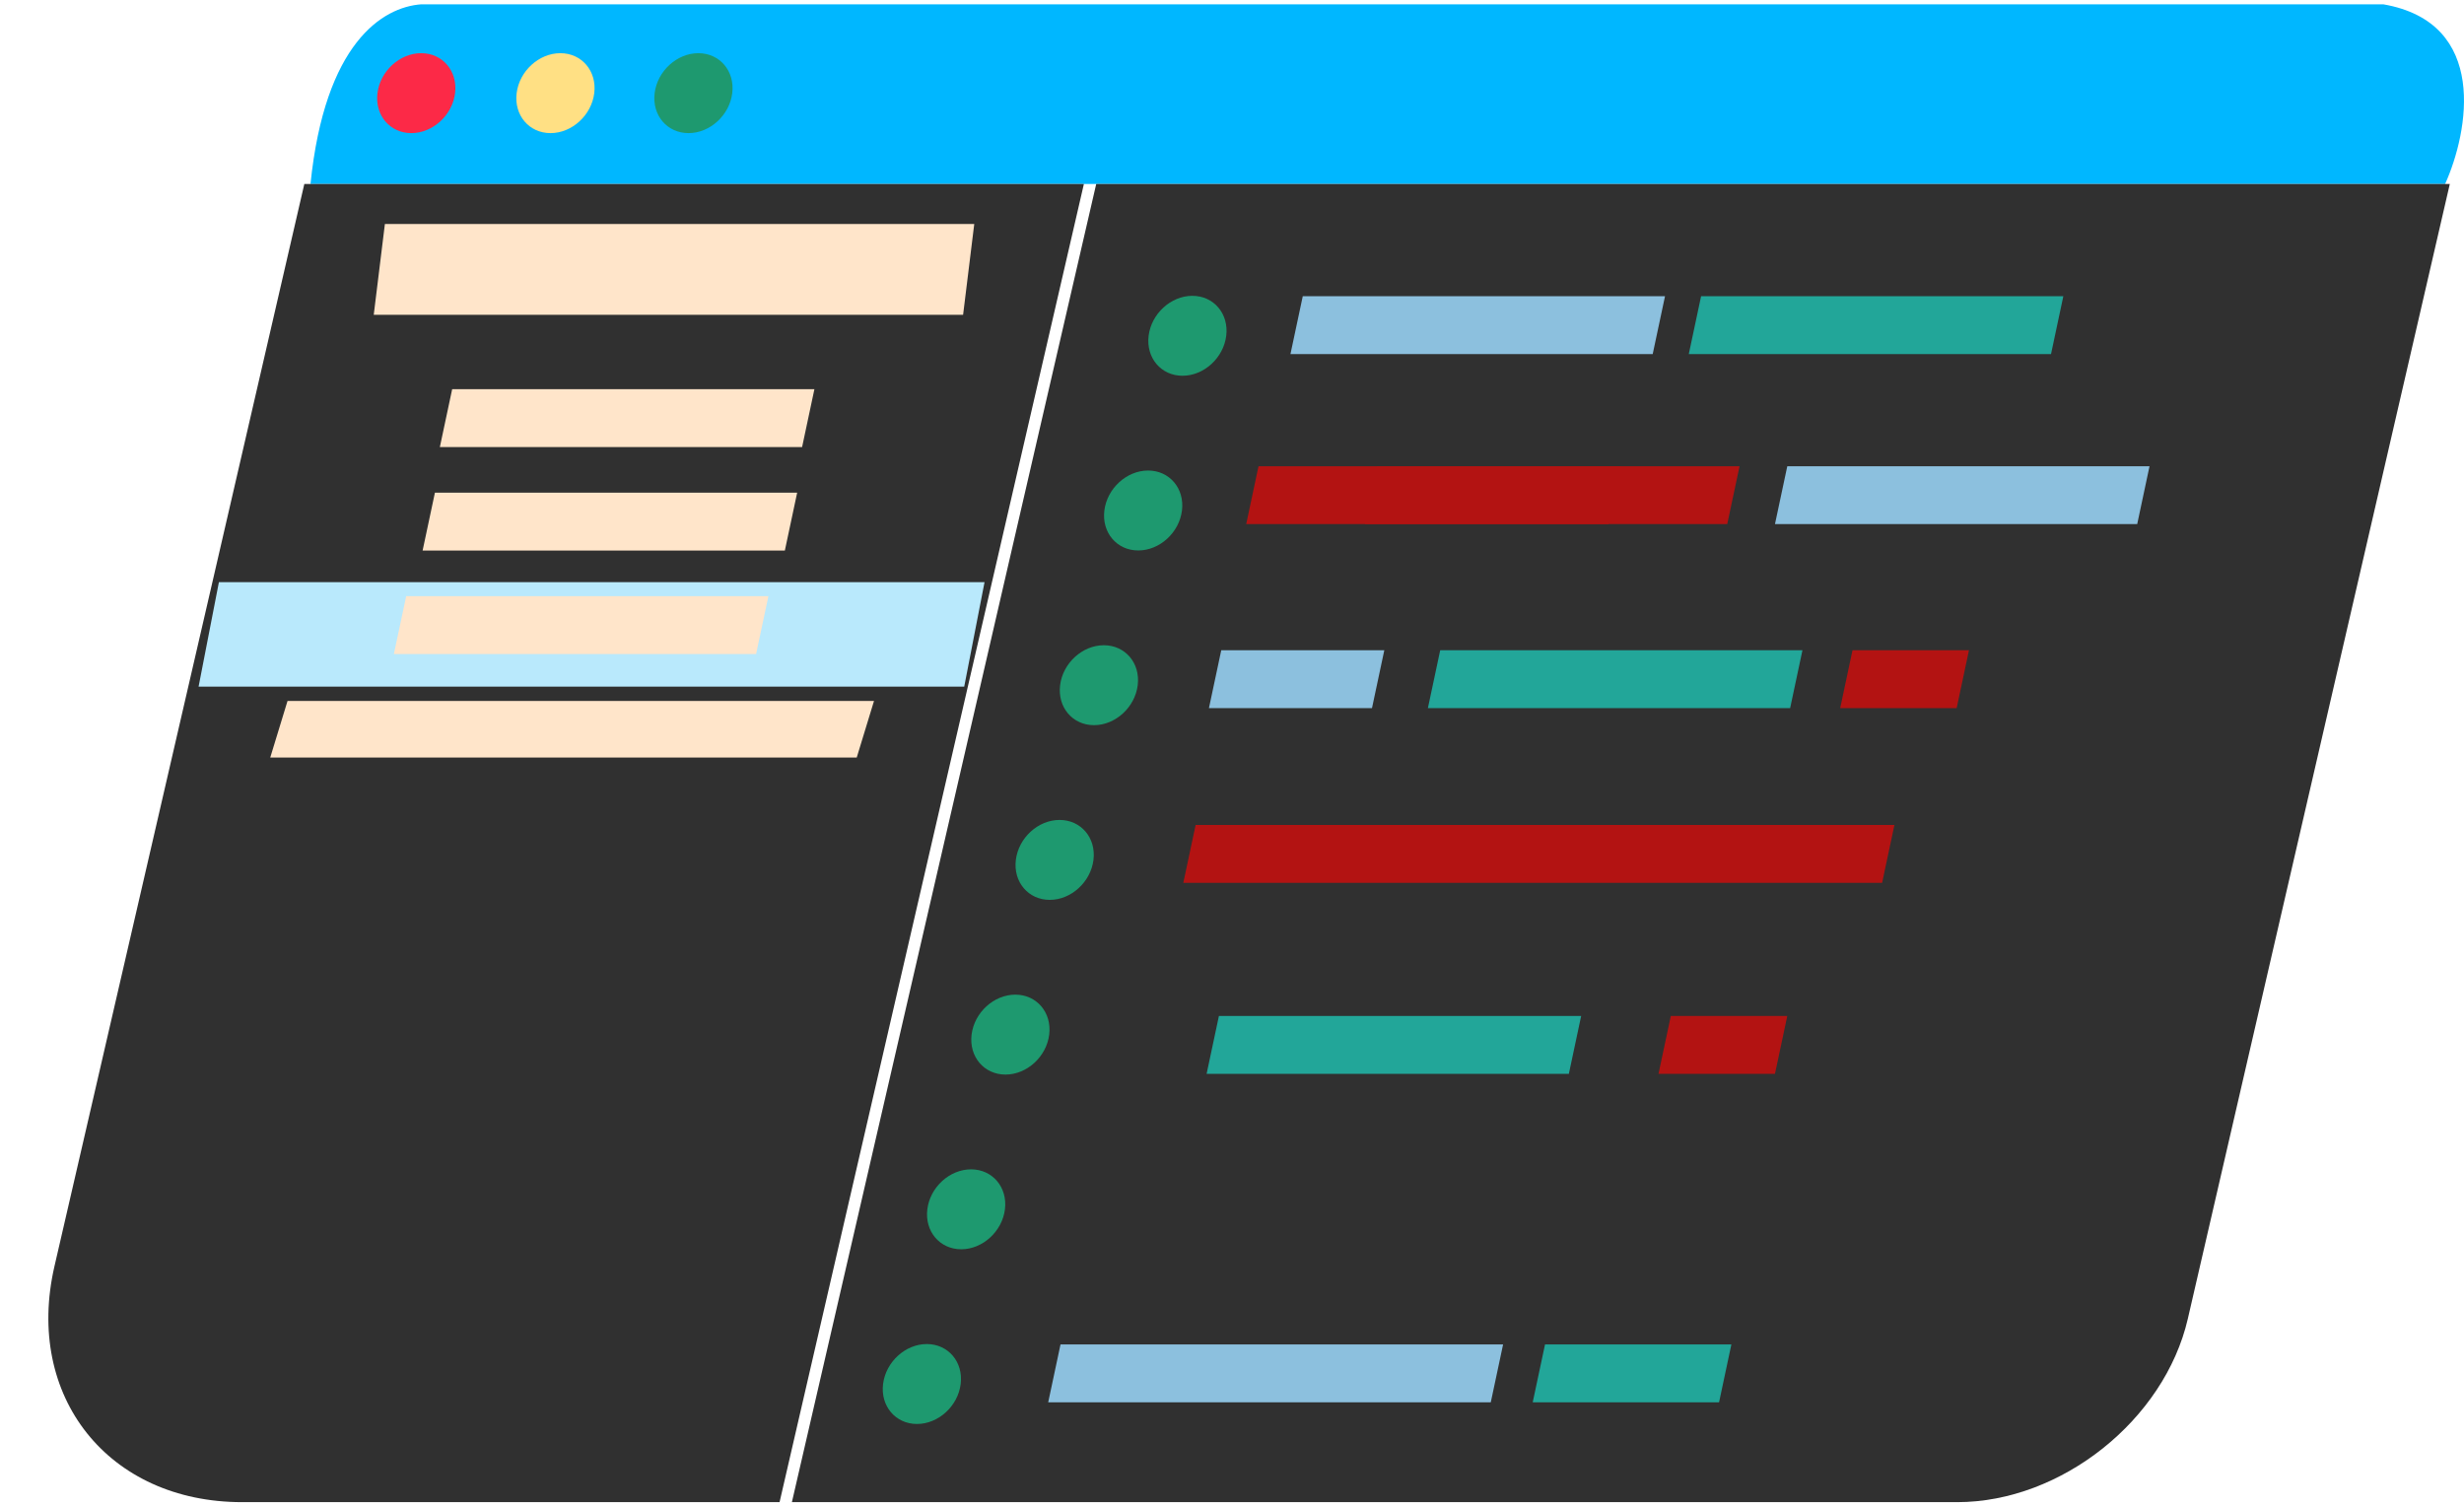 <svg width="458" height="280" viewBox="0 0 458 280" fill="none" xmlns="http://www.w3.org/2000/svg">
<path d="M454.49 34.2H57.713C60.385 8.016 71.073 1.336 78.287 0.802H443.001C462.666 4.222 458.854 24.492 454.49 34.2Z" fill="#00B7FF"/>
<ellipse cx="7.214" cy="7.481" rx="7.214" ry="7.481" transform="matrix(1 0 -0.122 0.993 71.073 9.886)" fill="#FC2947"/>
<ellipse cx="7.214" cy="7.481" rx="7.214" ry="7.481" transform="matrix(1 0 -0.122 0.993 96.943 9.886)" fill="#FFE084"/>
<ellipse cx="7.214" cy="7.481" rx="7.214" ry="7.481" transform="matrix(1 0 -0.122 0.993 122.593 9.886)" fill="#1E996F"/>
<path d="M56.566 34.2H201.469L144.904 279.214H45C20.147 279.214 4.532 259.583 10.123 235.367L56.566 34.2Z" fill="#303030"/>
<path d="M203.761 34.2H455.362L406.67 245.111C402.321 263.945 383.126 279.214 363.796 279.214H147.195L203.761 34.2Z" fill="#303030"/>
<line y1="-8.5" x2="109.549" y2="-8.5" transform="matrix(1 0 -0.122 0.993 69.469 58.515)" stroke="#FFE5CA" stroke-width="17"/>
<line y1="-5.5" x2="67.332" y2="-5.5" transform="matrix(1 0 -0.208 0.978 78.554 102.334)" stroke="#FFE5CA" stroke-width="11"/>
<line y1="-5.5" x2="109.014" y2="-5.5" transform="matrix(1 0 -0.292 0.956 50.232 140.809)" stroke="#FFE5CA" stroke-width="11"/>
<line y1="-5.5" x2="67.332" y2="-5.5" transform="matrix(1 0 -0.208 0.978 81.76 83.096)" stroke="#FFE5CA" stroke-width="11"/>
<line y1="-5.5" x2="67.332" y2="-5.5" transform="matrix(1 0 -0.208 0.978 239.868 65.812)" stroke="#8CC0DE" stroke-width="11"/>
<line y1="-5.5" x2="67.332" y2="-5.5" transform="matrix(1 0 -0.208 0.978 313.906 65.812)" stroke="#22A699" stroke-width="11"/>
<line y1="-5.5" x2="82.265" y2="-5.5" transform="matrix(1 0 -0.208 0.978 194.838 260.651)" stroke="#8CC0DE" stroke-width="11"/>
<line y1="-5.5" x2="34.638" y2="-5.5" transform="matrix(1 0 -0.208 0.978 284.897 260.651)" stroke="#22A699" stroke-width="11"/>
<line y1="-5.5" x2="30.308" y2="-5.5" transform="matrix(1 0 -0.208 0.978 224.714 131.624)" stroke="#8CC0DE" stroke-width="11"/>
<line y1="-5.5" x2="67.332" y2="-5.5" transform="matrix(1 0 -0.208 0.978 265.413 131.624)" stroke="#22A699" stroke-width="11"/>
<line y1="-5.5" x2="67.332" y2="-5.5" transform="matrix(1 0 -0.208 0.978 224.281 199.601)" stroke="#22A699" stroke-width="11"/>
<line y1="-5.5" x2="67.332" y2="-5.5" transform="matrix(1 0 -0.208 0.978 231.641 97.419)" stroke="#B31312" stroke-width="11"/>
<line y1="-5.5" x2="67.332" y2="-5.5" transform="matrix(1 0 -0.208 0.978 253.723 97.419)" stroke="#B31312" stroke-width="11"/>
<line y1="-5.5" x2="129.892" y2="-5.5" transform="matrix(1 0 -0.208 0.978 219.951 164.097)" stroke="#B31312" stroke-width="11"/>
<line y1="-5.5" x2="21.649" y2="-5.5" transform="matrix(1 0 -0.208 0.978 342.049 131.624)" stroke="#B31312" stroke-width="11"/>
<line y1="-5.5" x2="21.649" y2="-5.5" transform="matrix(1 0 -0.208 0.978 308.277 199.601)" stroke="#B31312" stroke-width="11"/>
<line y1="-5.5" x2="67.332" y2="-5.5" transform="matrix(1 0 -0.208 0.978 329.926 97.419)" stroke="#8CC0DE" stroke-width="11"/>
<rect width="142.315" height="19.772" transform="matrix(1 0 -0.191 0.982 40.688 108.212)" fill="#B9E9FC"/>
<line y1="-5.5" x2="67.332" y2="-5.5" transform="matrix(1 0 -0.208 0.978 73.21 121.572)" stroke="#FFE5CA" stroke-width="11"/>
<ellipse cx="7.214" cy="7.481" rx="7.214" ry="7.481" transform="matrix(1 0 -0.122 0.993 214.414 54.987)" fill="#1E996F"/>
<ellipse cx="7.214" cy="7.481" rx="7.214" ry="7.481" transform="matrix(1 0 -0.122 0.993 206.187 87.461)" fill="#1E996F"/>
<ellipse cx="7.214" cy="7.481" rx="7.214" ry="7.481" transform="matrix(1 0 -0.122 0.993 197.961 119.934)" fill="#1E996F"/>
<ellipse cx="7.214" cy="7.481" rx="7.214" ry="7.481" transform="matrix(1 0 -0.122 0.993 189.734 152.407)" fill="#1E996F"/>
<ellipse cx="7.214" cy="7.481" rx="7.214" ry="7.481" transform="matrix(1 0 -0.122 0.993 181.508 184.88)" fill="#1E996F"/>
<ellipse cx="7.214" cy="7.481" rx="7.214" ry="7.481" transform="matrix(1 0 -0.122 0.993 173.281 217.353)" fill="#1E996F"/>
<ellipse cx="7.214" cy="7.481" rx="7.214" ry="7.481" transform="matrix(1 0 -0.122 0.993 165.055 249.826)" fill="#1E996F"/>
</svg>
